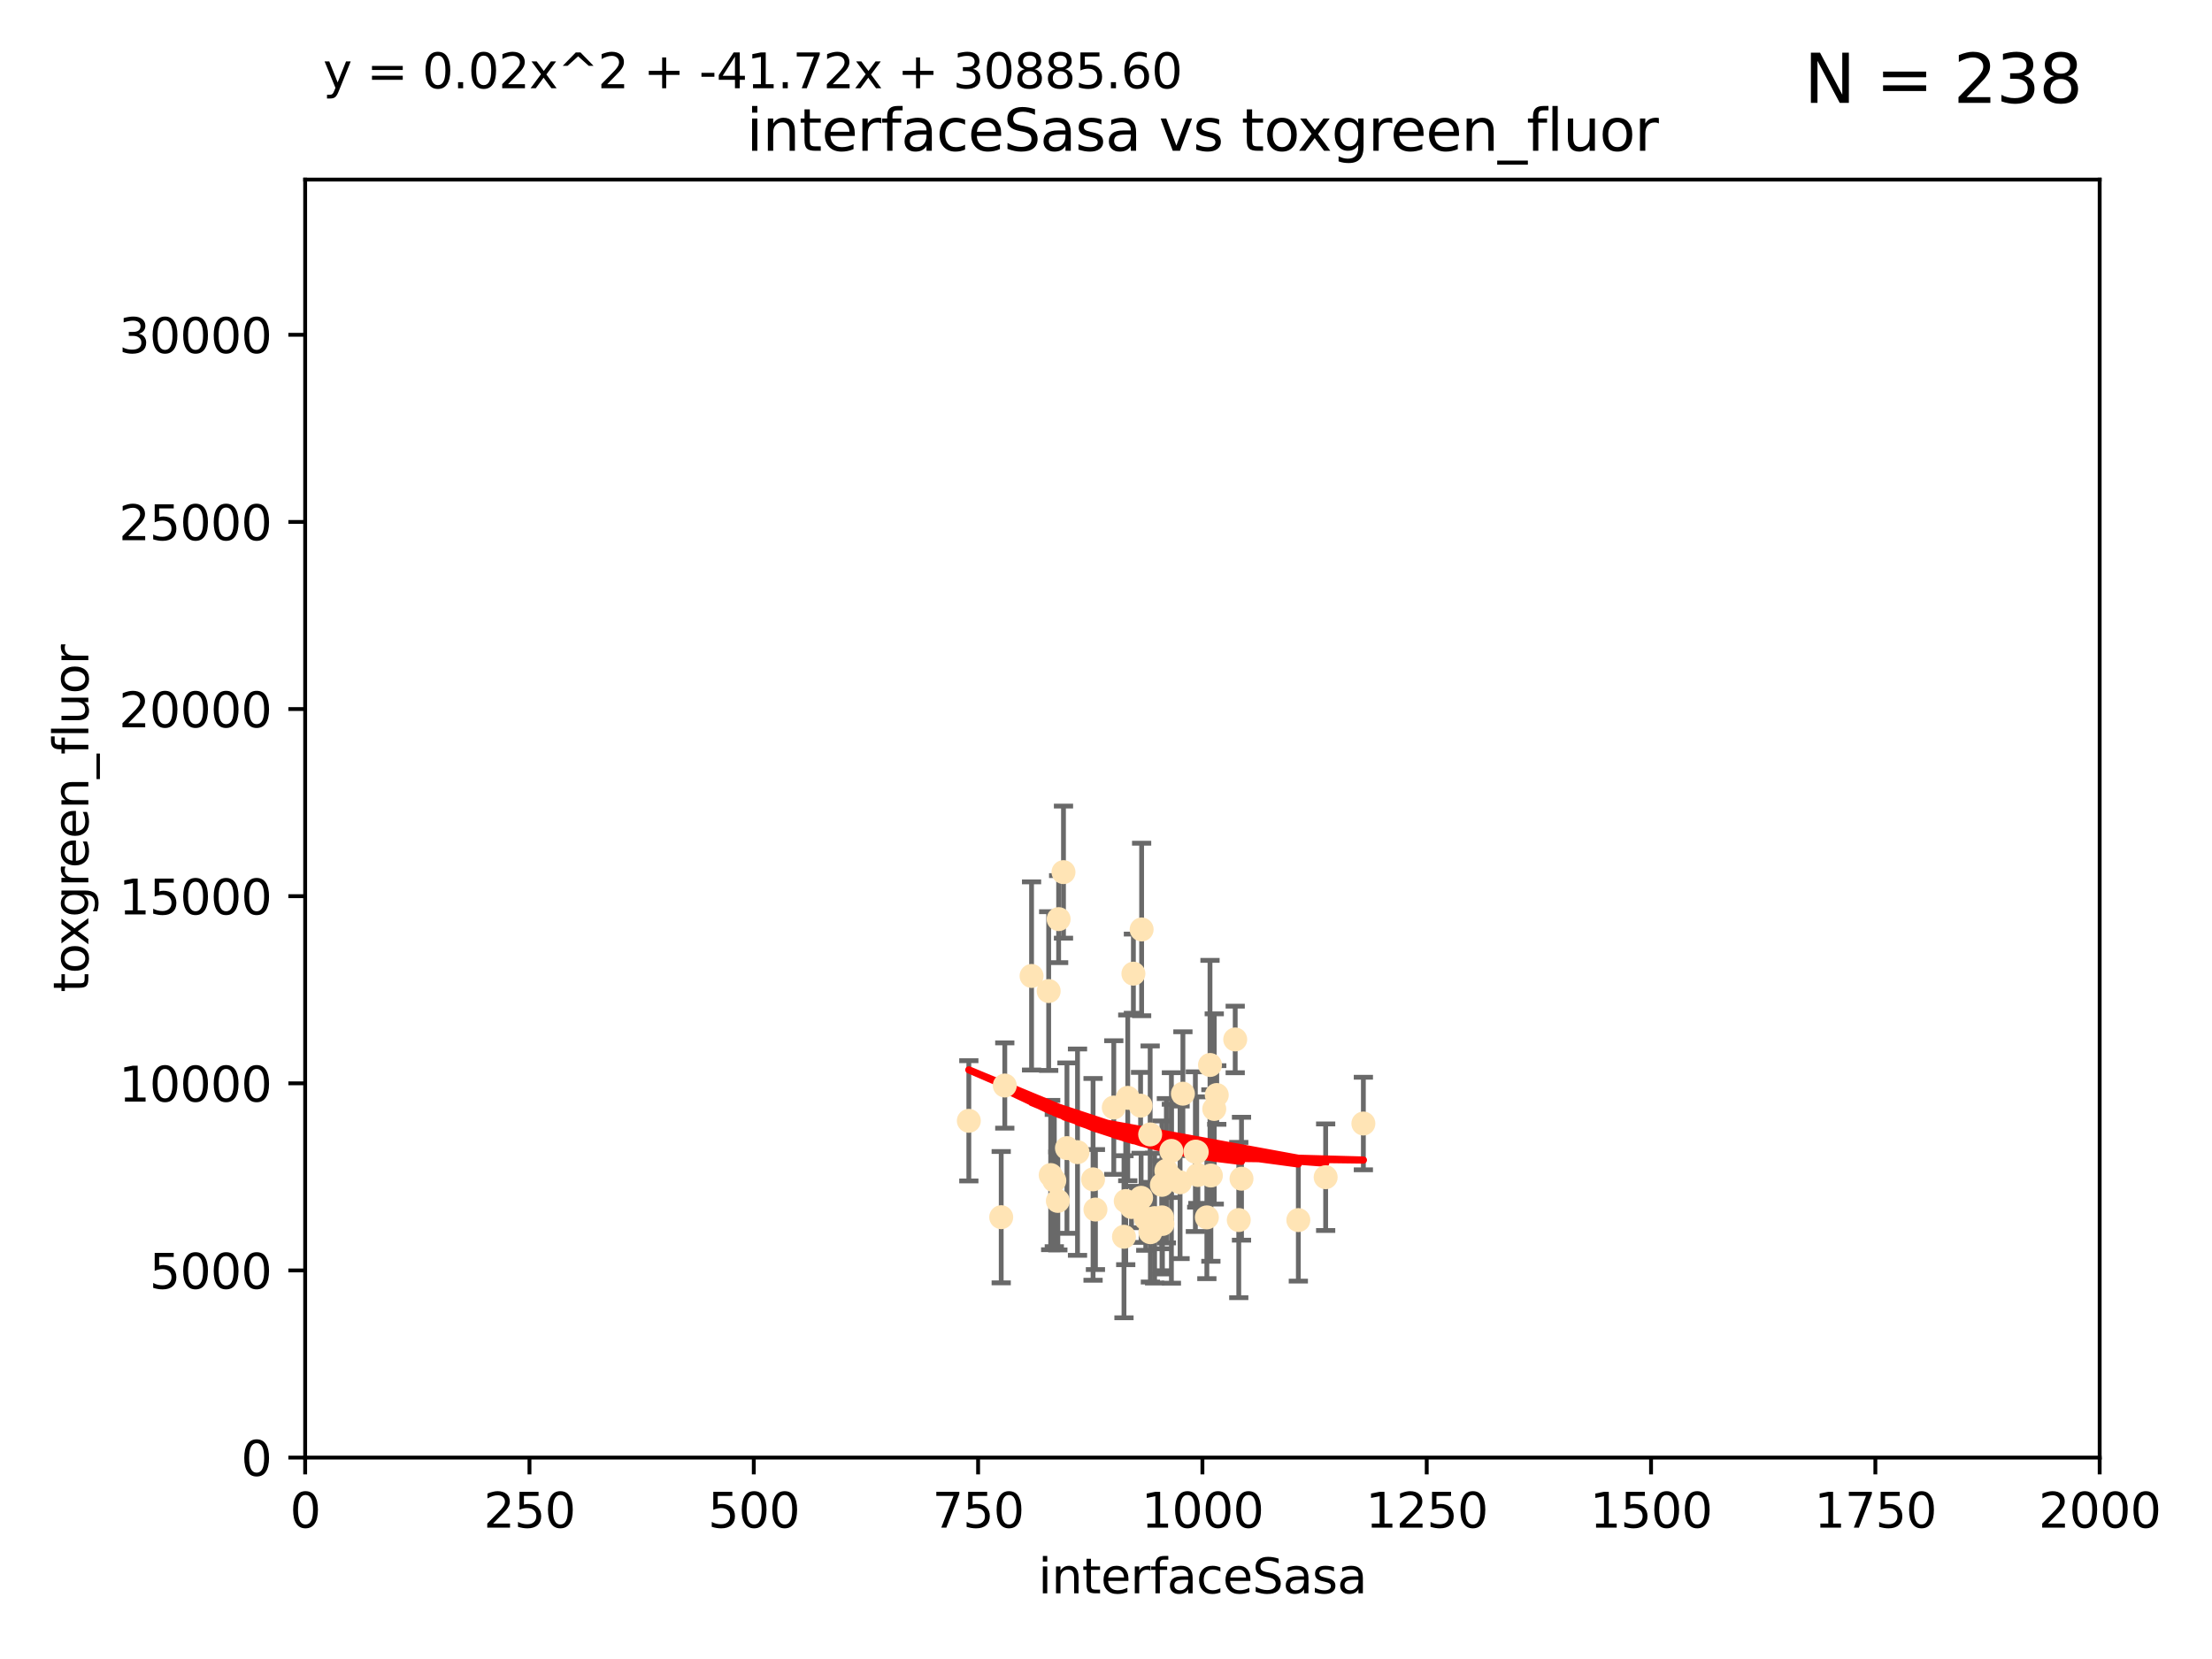 <?xml version="1.0" encoding="utf-8" standalone="no"?>
<!DOCTYPE svg PUBLIC "-//W3C//DTD SVG 1.1//EN"
  "http://www.w3.org/Graphics/SVG/1.1/DTD/svg11.dtd">
<svg xmlns:xlink="http://www.w3.org/1999/xlink" width="460.8pt" height="345.6pt" viewBox="0 0 460.8 345.6" xmlns="http://www.w3.org/2000/svg" version="1.1">
 <defs>
  <style type="text/css">*{stroke-linejoin: round; stroke-linecap: butt}</style>
 </defs>
 <g id="figure_1">
  <g id="patch_1">
   <path d="M 0 345.6 
L 460.8 345.6 
L 460.8 0 
L 0 0 
z
" style="fill: #ffffff"/>
  </g>
  <g id="axes_1">
   <g id="patch_2">
    <path d="M 63.571 303.64 
L 437.4 303.64 
L 437.4 37.411 
L 63.571 37.411 
z
" style="fill: #ffffff"/>
   </g>
   <g id="PathCollection_1">
    <defs>
     <path id="ma07e5296c2" d="M 0 1.118 
C 0.297 1.118 0.581 1 0.791 0.791 
C 1 0.581 1.118 0.297 1.118 0 
C 1.118 -0.297 1 -0.581 0.791 -0.791 
C 0.581 -1 0.297 -1.118 0 -1.118 
C -0.297 -1.118 -0.581 -1 -0.791 -0.791 
C -1 -0.581 -1.118 -0.297 -1.118 0 
C -1.118 0.297 -1 0.581 -0.791 0.791 
C -0.581 1 -0.297 1.118 0 1.118 
z
" style="stroke: #ffe4b5"/>
    </defs>
    <g clip-path="url(#paa967e87d2)">
     <use xlink:href="#ma07e5296c2" x="257.317" y="216.536" style="fill: #ffe4b5; stroke: #ffe4b5"/>
     <use xlink:href="#ma07e5296c2" x="253.473" y="228.111" style="fill: #ffe4b5; stroke: #ffe4b5"/>
     <use xlink:href="#ma07e5296c2" x="249.544" y="244.769" style="fill: #ffe4b5; stroke: #ffe4b5"/>
     <use xlink:href="#ma07e5296c2" x="284.016" y="234.05" style="fill: #ffe4b5; stroke: #ffe4b5"/>
     <use xlink:href="#ma07e5296c2" x="252.951" y="231.017" style="fill: #ffe4b5; stroke: #ffe4b5"/>
     <use xlink:href="#ma07e5296c2" x="221.544" y="181.678" style="fill: #ffe4b5; stroke: #ffe4b5"/>
     <use xlink:href="#ma07e5296c2" x="258.058" y="254.155" style="fill: #ffe4b5; stroke: #ffe4b5"/>
     <use xlink:href="#ma07e5296c2" x="249.299" y="239.982" style="fill: #ffe4b5; stroke: #ffe4b5"/>
     <use xlink:href="#ma07e5296c2" x="244.02" y="239.753" style="fill: #ffe4b5; stroke: #ffe4b5"/>
     <use xlink:href="#ma07e5296c2" x="234.146" y="257.637" style="fill: #ffe4b5; stroke: #ffe4b5"/>
     <use xlink:href="#ma07e5296c2" x="242.065" y="253.6" style="fill: #ffe4b5; stroke: #ffe4b5"/>
     <use xlink:href="#ma07e5296c2" x="237.712" y="249.525" style="fill: #ffe4b5; stroke: #ffe4b5"/>
     <use xlink:href="#ma07e5296c2" x="270.467" y="254.168" style="fill: #ffe4b5; stroke: #ffe4b5"/>
     <use xlink:href="#ma07e5296c2" x="219.634" y="245.935" style="fill: #ffe4b5; stroke: #ffe4b5"/>
     <use xlink:href="#ma07e5296c2" x="236.108" y="202.832" style="fill: #ffe4b5; stroke: #ffe4b5"/>
     <use xlink:href="#ma07e5296c2" x="234.932" y="228.7" style="fill: #ffe4b5; stroke: #ffe4b5"/>
     <use xlink:href="#ma07e5296c2" x="227.705" y="245.681" style="fill: #ffe4b5; stroke: #ffe4b5"/>
     <use xlink:href="#ma07e5296c2" x="214.893" y="203.309" style="fill: #ffe4b5; stroke: #ffe4b5"/>
     <use xlink:href="#ma07e5296c2" x="251.411" y="253.603" style="fill: #ffe4b5; stroke: #ffe4b5"/>
     <use xlink:href="#ma07e5296c2" x="220.37" y="250.173" style="fill: #ffe4b5; stroke: #ffe4b5"/>
     <use xlink:href="#ma07e5296c2" x="244.026" y="245.382" style="fill: #ffe4b5; stroke: #ffe4b5"/>
     <use xlink:href="#ma07e5296c2" x="242.979" y="243.885" style="fill: #ffe4b5; stroke: #ffe4b5"/>
     <use xlink:href="#ma07e5296c2" x="234.51" y="250.198" style="fill: #ffe4b5; stroke: #ffe4b5"/>
     <use xlink:href="#ma07e5296c2" x="224.465" y="240.015" style="fill: #ffe4b5; stroke: #ffe4b5"/>
     <use xlink:href="#ma07e5296c2" x="237.605" y="230.33" style="fill: #ffe4b5; stroke: #ffe4b5"/>
     <use xlink:href="#ma07e5296c2" x="252.25" y="244.88" style="fill: #ffe4b5; stroke: #ffe4b5"/>
     <use xlink:href="#ma07e5296c2" x="209.316" y="226.132" style="fill: #ffe4b5; stroke: #ffe4b5"/>
     <use xlink:href="#ma07e5296c2" x="218.877" y="244.786" style="fill: #ffe4b5; stroke: #ffe4b5"/>
     <use xlink:href="#ma07e5296c2" x="258.628" y="245.545" style="fill: #ffe4b5; stroke: #ffe4b5"/>
     <use xlink:href="#ma07e5296c2" x="239.648" y="256.689" style="fill: #ffe4b5; stroke: #ffe4b5"/>
     <use xlink:href="#ma07e5296c2" x="238.682" y="253.828" style="fill: #ffe4b5; stroke: #ffe4b5"/>
     <use xlink:href="#ma07e5296c2" x="246.422" y="227.838" style="fill: #ffe4b5; stroke: #ffe4b5"/>
     <use xlink:href="#ma07e5296c2" x="252.065" y="221.853" style="fill: #ffe4b5; stroke: #ffe4b5"/>
     <use xlink:href="#ma07e5296c2" x="218.46" y="206.457" style="fill: #ffe4b5; stroke: #ffe4b5"/>
     <use xlink:href="#ma07e5296c2" x="237.822" y="193.623" style="fill: #ffe4b5; stroke: #ffe4b5"/>
     <use xlink:href="#ma07e5296c2" x="242.043" y="246.826" style="fill: #ffe4b5; stroke: #ffe4b5"/>
     <use xlink:href="#ma07e5296c2" x="220.534" y="191.469" style="fill: #ffe4b5; stroke: #ffe4b5"/>
     <use xlink:href="#ma07e5296c2" x="276.158" y="245.234" style="fill: #ffe4b5; stroke: #ffe4b5"/>
     <use xlink:href="#ma07e5296c2" x="245.83" y="246.295" style="fill: #ffe4b5; stroke: #ffe4b5"/>
     <use xlink:href="#ma07e5296c2" x="232.022" y="230.72" style="fill: #ffe4b5; stroke: #ffe4b5"/>
     <use xlink:href="#ma07e5296c2" x="249.02" y="239.911" style="fill: #ffe4b5; stroke: #ffe4b5"/>
     <use xlink:href="#ma07e5296c2" x="240.525" y="253.753" style="fill: #ffe4b5; stroke: #ffe4b5"/>
     <use xlink:href="#ma07e5296c2" x="242.155" y="254.975" style="fill: #ffe4b5; stroke: #ffe4b5"/>
     <use xlink:href="#ma07e5296c2" x="228.2" y="251.971" style="fill: #ffe4b5; stroke: #ffe4b5"/>
     <use xlink:href="#ma07e5296c2" x="208.57" y="253.562" style="fill: #ffe4b5; stroke: #ffe4b5"/>
     <use xlink:href="#ma07e5296c2" x="235.708" y="251.441" style="fill: #ffe4b5; stroke: #ffe4b5"/>
     <use xlink:href="#ma07e5296c2" x="201.826" y="233.485" style="fill: #ffe4b5; stroke: #ffe4b5"/>
     <use xlink:href="#ma07e5296c2" x="239.6" y="236.321" style="fill: #ffe4b5; stroke: #ffe4b5"/>
     <use xlink:href="#ma07e5296c2" x="222.265" y="239.171" style="fill: #ffe4b5; stroke: #ffe4b5"/>
    </g>
   </g>
   <g id="matplotlib.axis_1">
    <g id="xtick_1">
     <g id="line2d_1">
      <defs>
       <path id="m3342055093" d="M 0 0 
L 0 3.5 
" style="stroke: #000000; stroke-width: 0.8"/>
      </defs>
      <g>
       <use xlink:href="#m3342055093" x="63.571" y="303.64" style="stroke: #000000; stroke-width: 0.8"/>
      </g>
     </g>
     <g id="text_1">
      <!-- 0 -->
      <g transform="translate(60.39 318.238)scale(0.1 -0.1)">
       <defs>
        <path id="DejaVuSans-30" d="M 2034 4250 
Q 1547 4250 1301 3770 
Q 1056 3291 1056 2328 
Q 1056 1369 1301 889 
Q 1547 409 2034 409 
Q 2525 409 2770 889 
Q 3016 1369 3016 2328 
Q 3016 3291 2770 3770 
Q 2525 4250 2034 4250 
z
M 2034 4750 
Q 2819 4750 3233 4129 
Q 3647 3509 3647 2328 
Q 3647 1150 3233 529 
Q 2819 -91 2034 -91 
Q 1250 -91 836 529 
Q 422 1150 422 2328 
Q 422 3509 836 4129 
Q 1250 4750 2034 4750 
z
" transform="scale(0.016)"/>
       </defs>
       <use xlink:href="#DejaVuSans-30"/>
      </g>
     </g>
    </g>
    <g id="xtick_2">
     <g id="line2d_2">
      <g>
       <use xlink:href="#m3342055093" x="110.3" y="303.64" style="stroke: #000000; stroke-width: 0.8"/>
      </g>
     </g>
     <g id="text_2">
      <!-- 250 -->
      <g transform="translate(100.756 318.238)scale(0.1 -0.1)">
       <defs>
        <path id="DejaVuSans-32" d="M 1228 531 
L 3431 531 
L 3431 0 
L 469 0 
L 469 531 
Q 828 903 1448 1529 
Q 2069 2156 2228 2338 
Q 2531 2678 2651 2914 
Q 2772 3150 2772 3378 
Q 2772 3750 2511 3984 
Q 2250 4219 1831 4219 
Q 1534 4219 1204 4116 
Q 875 4013 500 3803 
L 500 4441 
Q 881 4594 1212 4672 
Q 1544 4750 1819 4750 
Q 2544 4750 2975 4387 
Q 3406 4025 3406 3419 
Q 3406 3131 3298 2873 
Q 3191 2616 2906 2266 
Q 2828 2175 2409 1742 
Q 1991 1309 1228 531 
z
" transform="scale(0.016)"/>
        <path id="DejaVuSans-35" d="M 691 4666 
L 3169 4666 
L 3169 4134 
L 1269 4134 
L 1269 2991 
Q 1406 3038 1543 3061 
Q 1681 3084 1819 3084 
Q 2600 3084 3056 2656 
Q 3513 2228 3513 1497 
Q 3513 744 3044 326 
Q 2575 -91 1722 -91 
Q 1428 -91 1123 -41 
Q 819 9 494 109 
L 494 744 
Q 775 591 1075 516 
Q 1375 441 1709 441 
Q 2250 441 2565 725 
Q 2881 1009 2881 1497 
Q 2881 1984 2565 2268 
Q 2250 2553 1709 2553 
Q 1456 2553 1204 2497 
Q 953 2441 691 2322 
L 691 4666 
z
" transform="scale(0.016)"/>
       </defs>
       <use xlink:href="#DejaVuSans-32"/>
       <use xlink:href="#DejaVuSans-35" x="63.623"/>
       <use xlink:href="#DejaVuSans-30" x="127.246"/>
      </g>
     </g>
    </g>
    <g id="xtick_3">
     <g id="line2d_3">
      <g>
       <use xlink:href="#m3342055093" x="157.028" y="303.64" style="stroke: #000000; stroke-width: 0.8"/>
      </g>
     </g>
     <g id="text_3">
      <!-- 500 -->
      <g transform="translate(147.485 318.238)scale(0.1 -0.1)">
       <use xlink:href="#DejaVuSans-35"/>
       <use xlink:href="#DejaVuSans-30" x="63.623"/>
       <use xlink:href="#DejaVuSans-30" x="127.246"/>
      </g>
     </g>
    </g>
    <g id="xtick_4">
     <g id="line2d_4">
      <g>
       <use xlink:href="#m3342055093" x="203.757" y="303.64" style="stroke: #000000; stroke-width: 0.8"/>
      </g>
     </g>
     <g id="text_4">
      <!-- 750 -->
      <g transform="translate(194.213 318.238)scale(0.1 -0.1)">
       <defs>
        <path id="DejaVuSans-37" d="M 525 4666 
L 3525 4666 
L 3525 4397 
L 1831 0 
L 1172 0 
L 2766 4134 
L 525 4134 
L 525 4666 
z
" transform="scale(0.016)"/>
       </defs>
       <use xlink:href="#DejaVuSans-37"/>
       <use xlink:href="#DejaVuSans-35" x="63.623"/>
       <use xlink:href="#DejaVuSans-30" x="127.246"/>
      </g>
     </g>
    </g>
    <g id="xtick_5">
     <g id="line2d_5">
      <g>
       <use xlink:href="#m3342055093" x="250.486" y="303.64" style="stroke: #000000; stroke-width: 0.8"/>
      </g>
     </g>
     <g id="text_5">
      <!-- 1000 -->
      <g transform="translate(237.761 318.238)scale(0.1 -0.1)">
       <defs>
        <path id="DejaVuSans-31" d="M 794 531 
L 1825 531 
L 1825 4091 
L 703 3866 
L 703 4441 
L 1819 4666 
L 2450 4666 
L 2450 531 
L 3481 531 
L 3481 0 
L 794 0 
L 794 531 
z
" transform="scale(0.016)"/>
       </defs>
       <use xlink:href="#DejaVuSans-31"/>
       <use xlink:href="#DejaVuSans-30" x="63.623"/>
       <use xlink:href="#DejaVuSans-30" x="127.246"/>
       <use xlink:href="#DejaVuSans-30" x="190.869"/>
      </g>
     </g>
    </g>
    <g id="xtick_6">
     <g id="line2d_6">
      <g>
       <use xlink:href="#m3342055093" x="297.214" y="303.64" style="stroke: #000000; stroke-width: 0.8"/>
      </g>
     </g>
     <g id="text_6">
      <!-- 1250 -->
      <g transform="translate(284.489 318.238)scale(0.1 -0.1)">
       <use xlink:href="#DejaVuSans-31"/>
       <use xlink:href="#DejaVuSans-32" x="63.623"/>
       <use xlink:href="#DejaVuSans-35" x="127.246"/>
       <use xlink:href="#DejaVuSans-30" x="190.869"/>
      </g>
     </g>
    </g>
    <g id="xtick_7">
     <g id="line2d_7">
      <g>
       <use xlink:href="#m3342055093" x="343.943" y="303.64" style="stroke: #000000; stroke-width: 0.8"/>
      </g>
     </g>
     <g id="text_7">
      <!-- 1500 -->
      <g transform="translate(331.218 318.238)scale(0.1 -0.1)">
       <use xlink:href="#DejaVuSans-31"/>
       <use xlink:href="#DejaVuSans-35" x="63.623"/>
       <use xlink:href="#DejaVuSans-30" x="127.246"/>
       <use xlink:href="#DejaVuSans-30" x="190.869"/>
      </g>
     </g>
    </g>
    <g id="xtick_8">
     <g id="line2d_8">
      <g>
       <use xlink:href="#m3342055093" x="390.671" y="303.64" style="stroke: #000000; stroke-width: 0.8"/>
      </g>
     </g>
     <g id="text_8">
      <!-- 1750 -->
      <g transform="translate(377.946 318.238)scale(0.1 -0.1)">
       <use xlink:href="#DejaVuSans-31"/>
       <use xlink:href="#DejaVuSans-37" x="63.623"/>
       <use xlink:href="#DejaVuSans-35" x="127.246"/>
       <use xlink:href="#DejaVuSans-30" x="190.869"/>
      </g>
     </g>
    </g>
    <g id="xtick_9">
     <g id="line2d_9">
      <g>
       <use xlink:href="#m3342055093" x="437.4" y="303.64" style="stroke: #000000; stroke-width: 0.8"/>
      </g>
     </g>
     <g id="text_9">
      <!-- 2000 -->
      <g transform="translate(424.675 318.238)scale(0.1 -0.1)">
       <use xlink:href="#DejaVuSans-32"/>
       <use xlink:href="#DejaVuSans-30" x="63.623"/>
       <use xlink:href="#DejaVuSans-30" x="127.246"/>
       <use xlink:href="#DejaVuSans-30" x="190.869"/>
      </g>
     </g>
    </g>
    <g id="text_10">
     <!-- interfaceSasa -->
     <g transform="translate(216.279 331.917)scale(0.1 -0.1)">
      <defs>
       <path id="DejaVuSans-69" d="M 603 3500 
L 1178 3500 
L 1178 0 
L 603 0 
L 603 3500 
z
M 603 4863 
L 1178 4863 
L 1178 4134 
L 603 4134 
L 603 4863 
z
" transform="scale(0.016)"/>
       <path id="DejaVuSans-6e" d="M 3513 2113 
L 3513 0 
L 2938 0 
L 2938 2094 
Q 2938 2591 2744 2837 
Q 2550 3084 2163 3084 
Q 1697 3084 1428 2787 
Q 1159 2491 1159 1978 
L 1159 0 
L 581 0 
L 581 3500 
L 1159 3500 
L 1159 2956 
Q 1366 3272 1645 3428 
Q 1925 3584 2291 3584 
Q 2894 3584 3203 3211 
Q 3513 2838 3513 2113 
z
" transform="scale(0.016)"/>
       <path id="DejaVuSans-74" d="M 1172 4494 
L 1172 3500 
L 2356 3500 
L 2356 3053 
L 1172 3053 
L 1172 1153 
Q 1172 725 1289 603 
Q 1406 481 1766 481 
L 2356 481 
L 2356 0 
L 1766 0 
Q 1100 0 847 248 
Q 594 497 594 1153 
L 594 3053 
L 172 3053 
L 172 3500 
L 594 3500 
L 594 4494 
L 1172 4494 
z
" transform="scale(0.016)"/>
       <path id="DejaVuSans-65" d="M 3597 1894 
L 3597 1613 
L 953 1613 
Q 991 1019 1311 708 
Q 1631 397 2203 397 
Q 2534 397 2845 478 
Q 3156 559 3463 722 
L 3463 178 
Q 3153 47 2828 -22 
Q 2503 -91 2169 -91 
Q 1331 -91 842 396 
Q 353 884 353 1716 
Q 353 2575 817 3079 
Q 1281 3584 2069 3584 
Q 2775 3584 3186 3129 
Q 3597 2675 3597 1894 
z
M 3022 2063 
Q 3016 2534 2758 2815 
Q 2500 3097 2075 3097 
Q 1594 3097 1305 2825 
Q 1016 2553 972 2059 
L 3022 2063 
z
" transform="scale(0.016)"/>
       <path id="DejaVuSans-72" d="M 2631 2963 
Q 2534 3019 2420 3045 
Q 2306 3072 2169 3072 
Q 1681 3072 1420 2755 
Q 1159 2438 1159 1844 
L 1159 0 
L 581 0 
L 581 3500 
L 1159 3500 
L 1159 2956 
Q 1341 3275 1631 3429 
Q 1922 3584 2338 3584 
Q 2397 3584 2469 3576 
Q 2541 3569 2628 3553 
L 2631 2963 
z
" transform="scale(0.016)"/>
       <path id="DejaVuSans-66" d="M 2375 4863 
L 2375 4384 
L 1825 4384 
Q 1516 4384 1395 4259 
Q 1275 4134 1275 3809 
L 1275 3500 
L 2222 3500 
L 2222 3053 
L 1275 3053 
L 1275 0 
L 697 0 
L 697 3053 
L 147 3053 
L 147 3500 
L 697 3500 
L 697 3744 
Q 697 4328 969 4595 
Q 1241 4863 1831 4863 
L 2375 4863 
z
" transform="scale(0.016)"/>
       <path id="DejaVuSans-61" d="M 2194 1759 
Q 1497 1759 1228 1600 
Q 959 1441 959 1056 
Q 959 750 1161 570 
Q 1363 391 1709 391 
Q 2188 391 2477 730 
Q 2766 1069 2766 1631 
L 2766 1759 
L 2194 1759 
z
M 3341 1997 
L 3341 0 
L 2766 0 
L 2766 531 
Q 2569 213 2275 61 
Q 1981 -91 1556 -91 
Q 1019 -91 701 211 
Q 384 513 384 1019 
Q 384 1609 779 1909 
Q 1175 2209 1959 2209 
L 2766 2209 
L 2766 2266 
Q 2766 2663 2505 2880 
Q 2244 3097 1772 3097 
Q 1472 3097 1187 3025 
Q 903 2953 641 2809 
L 641 3341 
Q 956 3463 1253 3523 
Q 1550 3584 1831 3584 
Q 2591 3584 2966 3190 
Q 3341 2797 3341 1997 
z
" transform="scale(0.016)"/>
       <path id="DejaVuSans-63" d="M 3122 3366 
L 3122 2828 
Q 2878 2963 2633 3030 
Q 2388 3097 2138 3097 
Q 1578 3097 1268 2742 
Q 959 2388 959 1747 
Q 959 1106 1268 751 
Q 1578 397 2138 397 
Q 2388 397 2633 464 
Q 2878 531 3122 666 
L 3122 134 
Q 2881 22 2623 -34 
Q 2366 -91 2075 -91 
Q 1284 -91 818 406 
Q 353 903 353 1747 
Q 353 2603 823 3093 
Q 1294 3584 2113 3584 
Q 2378 3584 2631 3529 
Q 2884 3475 3122 3366 
z
" transform="scale(0.016)"/>
       <path id="DejaVuSans-53" d="M 3425 4513 
L 3425 3897 
Q 3066 4069 2747 4153 
Q 2428 4238 2131 4238 
Q 1616 4238 1336 4038 
Q 1056 3838 1056 3469 
Q 1056 3159 1242 3001 
Q 1428 2844 1947 2747 
L 2328 2669 
Q 3034 2534 3370 2195 
Q 3706 1856 3706 1288 
Q 3706 609 3251 259 
Q 2797 -91 1919 -91 
Q 1588 -91 1214 -16 
Q 841 59 441 206 
L 441 856 
Q 825 641 1194 531 
Q 1563 422 1919 422 
Q 2459 422 2753 634 
Q 3047 847 3047 1241 
Q 3047 1584 2836 1778 
Q 2625 1972 2144 2069 
L 1759 2144 
Q 1053 2284 737 2584 
Q 422 2884 422 3419 
Q 422 4038 858 4394 
Q 1294 4750 2059 4750 
Q 2388 4750 2728 4690 
Q 3069 4631 3425 4513 
z
" transform="scale(0.016)"/>
       <path id="DejaVuSans-73" d="M 2834 3397 
L 2834 2853 
Q 2591 2978 2328 3040 
Q 2066 3103 1784 3103 
Q 1356 3103 1142 2972 
Q 928 2841 928 2578 
Q 928 2378 1081 2264 
Q 1234 2150 1697 2047 
L 1894 2003 
Q 2506 1872 2764 1633 
Q 3022 1394 3022 966 
Q 3022 478 2636 193 
Q 2250 -91 1575 -91 
Q 1294 -91 989 -36 
Q 684 19 347 128 
L 347 722 
Q 666 556 975 473 
Q 1284 391 1588 391 
Q 1994 391 2212 530 
Q 2431 669 2431 922 
Q 2431 1156 2273 1281 
Q 2116 1406 1581 1522 
L 1381 1569 
Q 847 1681 609 1914 
Q 372 2147 372 2553 
Q 372 3047 722 3315 
Q 1072 3584 1716 3584 
Q 2034 3584 2315 3537 
Q 2597 3491 2834 3397 
z
" transform="scale(0.016)"/>
      </defs>
      <use xlink:href="#DejaVuSans-69"/>
      <use xlink:href="#DejaVuSans-6e" x="27.783"/>
      <use xlink:href="#DejaVuSans-74" x="91.162"/>
      <use xlink:href="#DejaVuSans-65" x="130.371"/>
      <use xlink:href="#DejaVuSans-72" x="191.895"/>
      <use xlink:href="#DejaVuSans-66" x="233.008"/>
      <use xlink:href="#DejaVuSans-61" x="268.213"/>
      <use xlink:href="#DejaVuSans-63" x="329.492"/>
      <use xlink:href="#DejaVuSans-65" x="384.473"/>
      <use xlink:href="#DejaVuSans-53" x="445.996"/>
      <use xlink:href="#DejaVuSans-61" x="509.473"/>
      <use xlink:href="#DejaVuSans-73" x="570.752"/>
      <use xlink:href="#DejaVuSans-61" x="622.852"/>
     </g>
    </g>
   </g>
   <g id="matplotlib.axis_2">
    <g id="ytick_1">
     <g id="line2d_10">
      <defs>
       <path id="m8ad7e17079" d="M 0 0 
L -3.5 0 
" style="stroke: #000000; stroke-width: 0.8"/>
      </defs>
      <g>
       <use xlink:href="#m8ad7e17079" x="63.571" y="303.64" style="stroke: #000000; stroke-width: 0.8"/>
      </g>
     </g>
     <g id="text_11">
      <!-- 0 -->
      <g transform="translate(50.209 307.439)scale(0.1 -0.1)">
       <use xlink:href="#DejaVuSans-30"/>
      </g>
     </g>
    </g>
    <g id="ytick_2">
     <g id="line2d_11">
      <g>
       <use xlink:href="#m8ad7e17079" x="63.571" y="264.657" style="stroke: #000000; stroke-width: 0.8"/>
      </g>
     </g>
     <g id="text_12">
      <!-- 5000 -->
      <g transform="translate(31.121 268.457)scale(0.1 -0.1)">
       <use xlink:href="#DejaVuSans-35"/>
       <use xlink:href="#DejaVuSans-30" x="63.623"/>
       <use xlink:href="#DejaVuSans-30" x="127.246"/>
       <use xlink:href="#DejaVuSans-30" x="190.869"/>
      </g>
     </g>
    </g>
    <g id="ytick_3">
     <g id="line2d_12">
      <g>
       <use xlink:href="#m8ad7e17079" x="63.571" y="225.675" style="stroke: #000000; stroke-width: 0.8"/>
      </g>
     </g>
     <g id="text_13">
      <!-- 10000 -->
      <g transform="translate(24.759 229.474)scale(0.1 -0.1)">
       <use xlink:href="#DejaVuSans-31"/>
       <use xlink:href="#DejaVuSans-30" x="63.623"/>
       <use xlink:href="#DejaVuSans-30" x="127.246"/>
       <use xlink:href="#DejaVuSans-30" x="190.869"/>
       <use xlink:href="#DejaVuSans-30" x="254.492"/>
      </g>
     </g>
    </g>
    <g id="ytick_4">
     <g id="line2d_13">
      <g>
       <use xlink:href="#m8ad7e17079" x="63.571" y="186.692" style="stroke: #000000; stroke-width: 0.8"/>
      </g>
     </g>
     <g id="text_14">
      <!-- 15000 -->
      <g transform="translate(24.759 190.492)scale(0.1 -0.1)">
       <use xlink:href="#DejaVuSans-31"/>
       <use xlink:href="#DejaVuSans-35" x="63.623"/>
       <use xlink:href="#DejaVuSans-30" x="127.246"/>
       <use xlink:href="#DejaVuSans-30" x="190.869"/>
       <use xlink:href="#DejaVuSans-30" x="254.492"/>
      </g>
     </g>
    </g>
    <g id="ytick_5">
     <g id="line2d_14">
      <g>
       <use xlink:href="#m8ad7e17079" x="63.571" y="147.71" style="stroke: #000000; stroke-width: 0.8"/>
      </g>
     </g>
     <g id="text_15">
      <!-- 20000 -->
      <g transform="translate(24.759 151.509)scale(0.1 -0.1)">
       <use xlink:href="#DejaVuSans-32"/>
       <use xlink:href="#DejaVuSans-30" x="63.623"/>
       <use xlink:href="#DejaVuSans-30" x="127.246"/>
       <use xlink:href="#DejaVuSans-30" x="190.869"/>
       <use xlink:href="#DejaVuSans-30" x="254.492"/>
      </g>
     </g>
    </g>
    <g id="ytick_6">
     <g id="line2d_15">
      <g>
       <use xlink:href="#m8ad7e17079" x="63.571" y="108.727" style="stroke: #000000; stroke-width: 0.8"/>
      </g>
     </g>
     <g id="text_16">
      <!-- 25000 -->
      <g transform="translate(24.759 112.527)scale(0.1 -0.1)">
       <use xlink:href="#DejaVuSans-32"/>
       <use xlink:href="#DejaVuSans-35" x="63.623"/>
       <use xlink:href="#DejaVuSans-30" x="127.246"/>
       <use xlink:href="#DejaVuSans-30" x="190.869"/>
       <use xlink:href="#DejaVuSans-30" x="254.492"/>
      </g>
     </g>
    </g>
    <g id="ytick_7">
     <g id="line2d_16">
      <g>
       <use xlink:href="#m8ad7e17079" x="63.571" y="69.745" style="stroke: #000000; stroke-width: 0.8"/>
      </g>
     </g>
     <g id="text_17">
      <!-- 30000 -->
      <g transform="translate(24.759 73.544)scale(0.1 -0.1)">
       <defs>
        <path id="DejaVuSans-33" d="M 2597 2516 
Q 3050 2419 3304 2112 
Q 3559 1806 3559 1356 
Q 3559 666 3084 287 
Q 2609 -91 1734 -91 
Q 1441 -91 1130 -33 
Q 819 25 488 141 
L 488 750 
Q 750 597 1062 519 
Q 1375 441 1716 441 
Q 2309 441 2620 675 
Q 2931 909 2931 1356 
Q 2931 1769 2642 2001 
Q 2353 2234 1838 2234 
L 1294 2234 
L 1294 2753 
L 1863 2753 
Q 2328 2753 2575 2939 
Q 2822 3125 2822 3475 
Q 2822 3834 2567 4026 
Q 2313 4219 1838 4219 
Q 1578 4219 1281 4162 
Q 984 4106 628 3988 
L 628 4550 
Q 988 4650 1302 4700 
Q 1616 4750 1894 4750 
Q 2613 4750 3031 4423 
Q 3450 4097 3450 3541 
Q 3450 3153 3228 2886 
Q 3006 2619 2597 2516 
z
" transform="scale(0.016)"/>
       </defs>
       <use xlink:href="#DejaVuSans-33"/>
       <use xlink:href="#DejaVuSans-30" x="63.623"/>
       <use xlink:href="#DejaVuSans-30" x="127.246"/>
       <use xlink:href="#DejaVuSans-30" x="190.869"/>
       <use xlink:href="#DejaVuSans-30" x="254.492"/>
      </g>
     </g>
    </g>
    <g id="text_18">
     <!-- toxgreen_fluor -->
     <g transform="translate(18.401 206.72)rotate(-90)scale(0.1 -0.1)">
      <defs>
       <path id="DejaVuSans-6f" d="M 1959 3097 
Q 1497 3097 1228 2736 
Q 959 2375 959 1747 
Q 959 1119 1226 758 
Q 1494 397 1959 397 
Q 2419 397 2687 759 
Q 2956 1122 2956 1747 
Q 2956 2369 2687 2733 
Q 2419 3097 1959 3097 
z
M 1959 3584 
Q 2709 3584 3137 3096 
Q 3566 2609 3566 1747 
Q 3566 888 3137 398 
Q 2709 -91 1959 -91 
Q 1206 -91 779 398 
Q 353 888 353 1747 
Q 353 2609 779 3096 
Q 1206 3584 1959 3584 
z
" transform="scale(0.016)"/>
       <path id="DejaVuSans-78" d="M 3513 3500 
L 2247 1797 
L 3578 0 
L 2900 0 
L 1881 1375 
L 863 0 
L 184 0 
L 1544 1831 
L 300 3500 
L 978 3500 
L 1906 2253 
L 2834 3500 
L 3513 3500 
z
" transform="scale(0.016)"/>
       <path id="DejaVuSans-67" d="M 2906 1791 
Q 2906 2416 2648 2759 
Q 2391 3103 1925 3103 
Q 1463 3103 1205 2759 
Q 947 2416 947 1791 
Q 947 1169 1205 825 
Q 1463 481 1925 481 
Q 2391 481 2648 825 
Q 2906 1169 2906 1791 
z
M 3481 434 
Q 3481 -459 3084 -895 
Q 2688 -1331 1869 -1331 
Q 1566 -1331 1297 -1286 
Q 1028 -1241 775 -1147 
L 775 -588 
Q 1028 -725 1275 -790 
Q 1522 -856 1778 -856 
Q 2344 -856 2625 -561 
Q 2906 -266 2906 331 
L 2906 616 
Q 2728 306 2450 153 
Q 2172 0 1784 0 
Q 1141 0 747 490 
Q 353 981 353 1791 
Q 353 2603 747 3093 
Q 1141 3584 1784 3584 
Q 2172 3584 2450 3431 
Q 2728 3278 2906 2969 
L 2906 3500 
L 3481 3500 
L 3481 434 
z
" transform="scale(0.016)"/>
       <path id="DejaVuSans-5f" d="M 3263 -1063 
L 3263 -1509 
L -63 -1509 
L -63 -1063 
L 3263 -1063 
z
" transform="scale(0.016)"/>
       <path id="DejaVuSans-6c" d="M 603 4863 
L 1178 4863 
L 1178 0 
L 603 0 
L 603 4863 
z
" transform="scale(0.016)"/>
       <path id="DejaVuSans-75" d="M 544 1381 
L 544 3500 
L 1119 3500 
L 1119 1403 
Q 1119 906 1312 657 
Q 1506 409 1894 409 
Q 2359 409 2629 706 
Q 2900 1003 2900 1516 
L 2900 3500 
L 3475 3500 
L 3475 0 
L 2900 0 
L 2900 538 
Q 2691 219 2414 64 
Q 2138 -91 1772 -91 
Q 1169 -91 856 284 
Q 544 659 544 1381 
z
M 1991 3584 
L 1991 3584 
z
" transform="scale(0.016)"/>
      </defs>
      <use xlink:href="#DejaVuSans-74"/>
      <use xlink:href="#DejaVuSans-6f" x="39.209"/>
      <use xlink:href="#DejaVuSans-78" x="97.266"/>
      <use xlink:href="#DejaVuSans-67" x="156.445"/>
      <use xlink:href="#DejaVuSans-72" x="219.922"/>
      <use xlink:href="#DejaVuSans-65" x="258.785"/>
      <use xlink:href="#DejaVuSans-65" x="320.309"/>
      <use xlink:href="#DejaVuSans-6e" x="381.832"/>
      <use xlink:href="#DejaVuSans-5f" x="445.211"/>
      <use xlink:href="#DejaVuSans-66" x="495.211"/>
      <use xlink:href="#DejaVuSans-6c" x="530.416"/>
      <use xlink:href="#DejaVuSans-75" x="558.199"/>
      <use xlink:href="#DejaVuSans-6f" x="621.578"/>
      <use xlink:href="#DejaVuSans-72" x="682.76"/>
     </g>
    </g>
   </g>
   <g id="LineCollection_1">
    <path d="M 257.317 223.469 
L 257.317 209.604 
" clip-path="url(#paa967e87d2)" style="fill: none; stroke: #696969"/>
    <path d="M 253.473 234.219 
L 253.473 222.003 
" clip-path="url(#paa967e87d2)" style="fill: none; stroke: #696969"/>
    <path d="M 249.544 250.685 
L 249.544 238.853 
" clip-path="url(#paa967e87d2)" style="fill: none; stroke: #696969"/>
    <path d="M 284.016 243.689 
L 284.016 224.412 
" clip-path="url(#paa967e87d2)" style="fill: none; stroke: #696969"/>
    <path d="M 252.951 250.833 
L 252.951 211.201 
" clip-path="url(#paa967e87d2)" style="fill: none; stroke: #696969"/>
    <path d="M 221.544 195.434 
L 221.544 167.921 
" clip-path="url(#paa967e87d2)" style="fill: none; stroke: #696969"/>
    <path d="M 258.058 270.328 
L 258.058 237.981 
" clip-path="url(#paa967e87d2)" style="fill: none; stroke: #696969"/>
    <path d="M 249.299 251.468 
L 249.299 228.497 
" clip-path="url(#paa967e87d2)" style="fill: none; stroke: #696969"/>
    <path d="M 244.02 249.466 
L 244.02 230.041 
" clip-path="url(#paa967e87d2)" style="fill: none; stroke: #696969"/>
    <path d="M 234.146 274.518 
L 234.146 240.757 
" clip-path="url(#paa967e87d2)" style="fill: none; stroke: #696969"/>
    <path d="M 242.065 265.392 
L 242.065 241.809 
" clip-path="url(#paa967e87d2)" style="fill: none; stroke: #696969"/>
    <path d="M 237.712 258.812 
L 237.712 240.237 
" clip-path="url(#paa967e87d2)" style="fill: none; stroke: #696969"/>
    <path d="M 270.467 266.875 
L 270.467 241.462 
" clip-path="url(#paa967e87d2)" style="fill: none; stroke: #696969"/>
    <path d="M 219.634 259.703 
L 219.634 232.167 
" clip-path="url(#paa967e87d2)" style="fill: none; stroke: #696969"/>
    <path d="M 236.108 211.08 
L 236.108 194.584 
" clip-path="url(#paa967e87d2)" style="fill: none; stroke: #696969"/>
    <path d="M 234.932 245.96 
L 234.932 211.441 
" clip-path="url(#paa967e87d2)" style="fill: none; stroke: #696969"/>
    <path d="M 227.705 266.698 
L 227.705 224.664 
" clip-path="url(#paa967e87d2)" style="fill: none; stroke: #696969"/>
    <path d="M 214.893 222.906 
L 214.893 183.712 
" clip-path="url(#paa967e87d2)" style="fill: none; stroke: #696969"/>
    <path d="M 251.411 266.366 
L 251.411 240.84 
" clip-path="url(#paa967e87d2)" style="fill: none; stroke: #696969"/>
    <path d="M 220.37 260.382 
L 220.37 239.965 
" clip-path="url(#paa967e87d2)" style="fill: none; stroke: #696969"/>
    <path d="M 244.026 267.303 
L 244.026 223.462 
" clip-path="url(#paa967e87d2)" style="fill: none; stroke: #696969"/>
    <path d="M 242.979 258.919 
L 242.979 228.852 
" clip-path="url(#paa967e87d2)" style="fill: none; stroke: #696969"/>
    <path d="M 234.51 263.456 
L 234.51 236.94 
" clip-path="url(#paa967e87d2)" style="fill: none; stroke: #696969"/>
    <path d="M 224.465 261.506 
L 224.465 218.525 
" clip-path="url(#paa967e87d2)" style="fill: none; stroke: #696969"/>
    <path d="M 237.605 237.263 
L 237.605 223.397 
" clip-path="url(#paa967e87d2)" style="fill: none; stroke: #696969"/>
    <path d="M 252.25 262.745 
L 252.25 227.015 
" clip-path="url(#paa967e87d2)" style="fill: none; stroke: #696969"/>
    <path d="M 209.316 235.013 
L 209.316 217.251 
" clip-path="url(#paa967e87d2)" style="fill: none; stroke: #696969"/>
    <path d="M 218.877 260.343 
L 218.877 229.23 
" clip-path="url(#paa967e87d2)" style="fill: none; stroke: #696969"/>
    <path d="M 258.628 258.346 
L 258.628 232.745 
" clip-path="url(#paa967e87d2)" style="fill: none; stroke: #696969"/>
    <path d="M 239.648 267.066 
L 239.648 246.312 
" clip-path="url(#paa967e87d2)" style="fill: none; stroke: #696969"/>
    <path d="M 238.682 260.464 
L 238.682 247.192 
" clip-path="url(#paa967e87d2)" style="fill: none; stroke: #696969"/>
    <path d="M 246.422 240.738 
L 246.422 214.939 
" clip-path="url(#paa967e87d2)" style="fill: none; stroke: #696969"/>
    <path d="M 252.065 243.644 
L 252.065 200.062 
" clip-path="url(#paa967e87d2)" style="fill: none; stroke: #696969"/>
    <path d="M 218.46 222.988 
L 218.46 189.925 
" clip-path="url(#paa967e87d2)" style="fill: none; stroke: #696969"/>
    <path d="M 237.822 211.589 
L 237.822 175.657 
" clip-path="url(#paa967e87d2)" style="fill: none; stroke: #696969"/>
    <path d="M 242.043 260.141 
L 242.043 233.511 
" clip-path="url(#paa967e87d2)" style="fill: none; stroke: #696969"/>
    <path d="M 220.534 200.533 
L 220.534 182.405 
" clip-path="url(#paa967e87d2)" style="fill: none; stroke: #696969"/>
    <path d="M 276.158 256.332 
L 276.158 234.137 
" clip-path="url(#paa967e87d2)" style="fill: none; stroke: #696969"/>
    <path d="M 245.83 262.19 
L 245.83 230.4 
" clip-path="url(#paa967e87d2)" style="fill: none; stroke: #696969"/>
    <path d="M 232.022 244.638 
L 232.022 216.801 
" clip-path="url(#paa967e87d2)" style="fill: none; stroke: #696969"/>
    <path d="M 249.02 256.54 
L 249.02 223.283 
" clip-path="url(#paa967e87d2)" style="fill: none; stroke: #696969"/>
    <path d="M 240.525 267.276 
L 240.525 240.23 
" clip-path="url(#paa967e87d2)" style="fill: none; stroke: #696969"/>
    <path d="M 242.155 264.721 
L 242.155 245.229 
" clip-path="url(#paa967e87d2)" style="fill: none; stroke: #696969"/>
    <path d="M 228.2 264.47 
L 228.2 239.472 
" clip-path="url(#paa967e87d2)" style="fill: none; stroke: #696969"/>
    <path d="M 208.57 267.241 
L 208.57 239.884 
" clip-path="url(#paa967e87d2)" style="fill: none; stroke: #696969"/>
    <path d="M 235.708 255.754 
L 235.708 247.129 
" clip-path="url(#paa967e87d2)" style="fill: none; stroke: #696969"/>
    <path d="M 201.826 246.009 
L 201.826 220.961 
" clip-path="url(#paa967e87d2)" style="fill: none; stroke: #696969"/>
    <path d="M 239.6 254.752 
L 239.6 217.889 
" clip-path="url(#paa967e87d2)" style="fill: none; stroke: #696969"/>
    <path d="M 222.265 256.919 
L 222.265 221.422 
" clip-path="url(#paa967e87d2)" style="fill: none; stroke: #696969"/>
   </g>
   <g id="line2d_17">
    <defs>
     <path id="m115df93d9a" d="M 2 0 
L -2 -0 
" style="stroke: #696969"/>
    </defs>
    <g clip-path="url(#paa967e87d2)">
     <use xlink:href="#m115df93d9a" x="257.317" y="223.469" style="fill: #696969; stroke: #696969"/>
     <use xlink:href="#m115df93d9a" x="253.473" y="234.219" style="fill: #696969; stroke: #696969"/>
     <use xlink:href="#m115df93d9a" x="249.544" y="250.685" style="fill: #696969; stroke: #696969"/>
     <use xlink:href="#m115df93d9a" x="284.016" y="243.689" style="fill: #696969; stroke: #696969"/>
     <use xlink:href="#m115df93d9a" x="252.951" y="250.833" style="fill: #696969; stroke: #696969"/>
     <use xlink:href="#m115df93d9a" x="221.544" y="195.434" style="fill: #696969; stroke: #696969"/>
     <use xlink:href="#m115df93d9a" x="258.058" y="270.328" style="fill: #696969; stroke: #696969"/>
     <use xlink:href="#m115df93d9a" x="249.299" y="251.468" style="fill: #696969; stroke: #696969"/>
     <use xlink:href="#m115df93d9a" x="244.02" y="249.466" style="fill: #696969; stroke: #696969"/>
     <use xlink:href="#m115df93d9a" x="234.146" y="274.518" style="fill: #696969; stroke: #696969"/>
     <use xlink:href="#m115df93d9a" x="242.065" y="265.392" style="fill: #696969; stroke: #696969"/>
     <use xlink:href="#m115df93d9a" x="237.712" y="258.812" style="fill: #696969; stroke: #696969"/>
     <use xlink:href="#m115df93d9a" x="270.467" y="266.875" style="fill: #696969; stroke: #696969"/>
     <use xlink:href="#m115df93d9a" x="219.634" y="259.703" style="fill: #696969; stroke: #696969"/>
     <use xlink:href="#m115df93d9a" x="236.108" y="211.08" style="fill: #696969; stroke: #696969"/>
     <use xlink:href="#m115df93d9a" x="234.932" y="245.96" style="fill: #696969; stroke: #696969"/>
     <use xlink:href="#m115df93d9a" x="227.705" y="266.698" style="fill: #696969; stroke: #696969"/>
     <use xlink:href="#m115df93d9a" x="214.893" y="222.906" style="fill: #696969; stroke: #696969"/>
     <use xlink:href="#m115df93d9a" x="251.411" y="266.366" style="fill: #696969; stroke: #696969"/>
     <use xlink:href="#m115df93d9a" x="220.37" y="260.382" style="fill: #696969; stroke: #696969"/>
     <use xlink:href="#m115df93d9a" x="244.026" y="267.303" style="fill: #696969; stroke: #696969"/>
     <use xlink:href="#m115df93d9a" x="242.979" y="258.919" style="fill: #696969; stroke: #696969"/>
     <use xlink:href="#m115df93d9a" x="234.51" y="263.456" style="fill: #696969; stroke: #696969"/>
     <use xlink:href="#m115df93d9a" x="224.465" y="261.506" style="fill: #696969; stroke: #696969"/>
     <use xlink:href="#m115df93d9a" x="237.605" y="237.263" style="fill: #696969; stroke: #696969"/>
     <use xlink:href="#m115df93d9a" x="252.25" y="262.745" style="fill: #696969; stroke: #696969"/>
     <use xlink:href="#m115df93d9a" x="209.316" y="235.013" style="fill: #696969; stroke: #696969"/>
     <use xlink:href="#m115df93d9a" x="218.877" y="260.343" style="fill: #696969; stroke: #696969"/>
     <use xlink:href="#m115df93d9a" x="258.628" y="258.346" style="fill: #696969; stroke: #696969"/>
     <use xlink:href="#m115df93d9a" x="239.648" y="267.066" style="fill: #696969; stroke: #696969"/>
     <use xlink:href="#m115df93d9a" x="238.682" y="260.464" style="fill: #696969; stroke: #696969"/>
     <use xlink:href="#m115df93d9a" x="246.422" y="240.738" style="fill: #696969; stroke: #696969"/>
     <use xlink:href="#m115df93d9a" x="252.065" y="243.644" style="fill: #696969; stroke: #696969"/>
     <use xlink:href="#m115df93d9a" x="218.46" y="222.988" style="fill: #696969; stroke: #696969"/>
     <use xlink:href="#m115df93d9a" x="237.822" y="211.589" style="fill: #696969; stroke: #696969"/>
     <use xlink:href="#m115df93d9a" x="242.043" y="260.141" style="fill: #696969; stroke: #696969"/>
     <use xlink:href="#m115df93d9a" x="220.534" y="200.533" style="fill: #696969; stroke: #696969"/>
     <use xlink:href="#m115df93d9a" x="276.158" y="256.332" style="fill: #696969; stroke: #696969"/>
     <use xlink:href="#m115df93d9a" x="245.83" y="262.19" style="fill: #696969; stroke: #696969"/>
     <use xlink:href="#m115df93d9a" x="232.022" y="244.638" style="fill: #696969; stroke: #696969"/>
     <use xlink:href="#m115df93d9a" x="249.02" y="256.54" style="fill: #696969; stroke: #696969"/>
     <use xlink:href="#m115df93d9a" x="240.525" y="267.276" style="fill: #696969; stroke: #696969"/>
     <use xlink:href="#m115df93d9a" x="242.155" y="264.721" style="fill: #696969; stroke: #696969"/>
     <use xlink:href="#m115df93d9a" x="228.2" y="264.47" style="fill: #696969; stroke: #696969"/>
     <use xlink:href="#m115df93d9a" x="208.57" y="267.241" style="fill: #696969; stroke: #696969"/>
     <use xlink:href="#m115df93d9a" x="235.708" y="255.754" style="fill: #696969; stroke: #696969"/>
     <use xlink:href="#m115df93d9a" x="201.826" y="246.009" style="fill: #696969; stroke: #696969"/>
     <use xlink:href="#m115df93d9a" x="239.6" y="254.752" style="fill: #696969; stroke: #696969"/>
     <use xlink:href="#m115df93d9a" x="222.265" y="256.919" style="fill: #696969; stroke: #696969"/>
    </g>
   </g>
   <g id="line2d_18">
    <g clip-path="url(#paa967e87d2)">
     <use xlink:href="#m115df93d9a" x="257.317" y="209.604" style="fill: #696969; stroke: #696969"/>
     <use xlink:href="#m115df93d9a" x="253.473" y="222.003" style="fill: #696969; stroke: #696969"/>
     <use xlink:href="#m115df93d9a" x="249.544" y="238.853" style="fill: #696969; stroke: #696969"/>
     <use xlink:href="#m115df93d9a" x="284.016" y="224.412" style="fill: #696969; stroke: #696969"/>
     <use xlink:href="#m115df93d9a" x="252.951" y="211.201" style="fill: #696969; stroke: #696969"/>
     <use xlink:href="#m115df93d9a" x="221.544" y="167.921" style="fill: #696969; stroke: #696969"/>
     <use xlink:href="#m115df93d9a" x="258.058" y="237.981" style="fill: #696969; stroke: #696969"/>
     <use xlink:href="#m115df93d9a" x="249.299" y="228.497" style="fill: #696969; stroke: #696969"/>
     <use xlink:href="#m115df93d9a" x="244.02" y="230.041" style="fill: #696969; stroke: #696969"/>
     <use xlink:href="#m115df93d9a" x="234.146" y="240.757" style="fill: #696969; stroke: #696969"/>
     <use xlink:href="#m115df93d9a" x="242.065" y="241.809" style="fill: #696969; stroke: #696969"/>
     <use xlink:href="#m115df93d9a" x="237.712" y="240.237" style="fill: #696969; stroke: #696969"/>
     <use xlink:href="#m115df93d9a" x="270.467" y="241.462" style="fill: #696969; stroke: #696969"/>
     <use xlink:href="#m115df93d9a" x="219.634" y="232.167" style="fill: #696969; stroke: #696969"/>
     <use xlink:href="#m115df93d9a" x="236.108" y="194.584" style="fill: #696969; stroke: #696969"/>
     <use xlink:href="#m115df93d9a" x="234.932" y="211.441" style="fill: #696969; stroke: #696969"/>
     <use xlink:href="#m115df93d9a" x="227.705" y="224.664" style="fill: #696969; stroke: #696969"/>
     <use xlink:href="#m115df93d9a" x="214.893" y="183.712" style="fill: #696969; stroke: #696969"/>
     <use xlink:href="#m115df93d9a" x="251.411" y="240.84" style="fill: #696969; stroke: #696969"/>
     <use xlink:href="#m115df93d9a" x="220.37" y="239.965" style="fill: #696969; stroke: #696969"/>
     <use xlink:href="#m115df93d9a" x="244.026" y="223.462" style="fill: #696969; stroke: #696969"/>
     <use xlink:href="#m115df93d9a" x="242.979" y="228.852" style="fill: #696969; stroke: #696969"/>
     <use xlink:href="#m115df93d9a" x="234.51" y="236.94" style="fill: #696969; stroke: #696969"/>
     <use xlink:href="#m115df93d9a" x="224.465" y="218.525" style="fill: #696969; stroke: #696969"/>
     <use xlink:href="#m115df93d9a" x="237.605" y="223.397" style="fill: #696969; stroke: #696969"/>
     <use xlink:href="#m115df93d9a" x="252.25" y="227.015" style="fill: #696969; stroke: #696969"/>
     <use xlink:href="#m115df93d9a" x="209.316" y="217.251" style="fill: #696969; stroke: #696969"/>
     <use xlink:href="#m115df93d9a" x="218.877" y="229.23" style="fill: #696969; stroke: #696969"/>
     <use xlink:href="#m115df93d9a" x="258.628" y="232.745" style="fill: #696969; stroke: #696969"/>
     <use xlink:href="#m115df93d9a" x="239.648" y="246.312" style="fill: #696969; stroke: #696969"/>
     <use xlink:href="#m115df93d9a" x="238.682" y="247.192" style="fill: #696969; stroke: #696969"/>
     <use xlink:href="#m115df93d9a" x="246.422" y="214.939" style="fill: #696969; stroke: #696969"/>
     <use xlink:href="#m115df93d9a" x="252.065" y="200.062" style="fill: #696969; stroke: #696969"/>
     <use xlink:href="#m115df93d9a" x="218.46" y="189.925" style="fill: #696969; stroke: #696969"/>
     <use xlink:href="#m115df93d9a" x="237.822" y="175.657" style="fill: #696969; stroke: #696969"/>
     <use xlink:href="#m115df93d9a" x="242.043" y="233.511" style="fill: #696969; stroke: #696969"/>
     <use xlink:href="#m115df93d9a" x="220.534" y="182.405" style="fill: #696969; stroke: #696969"/>
     <use xlink:href="#m115df93d9a" x="276.158" y="234.137" style="fill: #696969; stroke: #696969"/>
     <use xlink:href="#m115df93d9a" x="245.83" y="230.4" style="fill: #696969; stroke: #696969"/>
     <use xlink:href="#m115df93d9a" x="232.022" y="216.801" style="fill: #696969; stroke: #696969"/>
     <use xlink:href="#m115df93d9a" x="249.02" y="223.283" style="fill: #696969; stroke: #696969"/>
     <use xlink:href="#m115df93d9a" x="240.525" y="240.23" style="fill: #696969; stroke: #696969"/>
     <use xlink:href="#m115df93d9a" x="242.155" y="245.229" style="fill: #696969; stroke: #696969"/>
     <use xlink:href="#m115df93d9a" x="228.2" y="239.472" style="fill: #696969; stroke: #696969"/>
     <use xlink:href="#m115df93d9a" x="208.57" y="239.884" style="fill: #696969; stroke: #696969"/>
     <use xlink:href="#m115df93d9a" x="235.708" y="247.129" style="fill: #696969; stroke: #696969"/>
     <use xlink:href="#m115df93d9a" x="201.826" y="220.961" style="fill: #696969; stroke: #696969"/>
     <use xlink:href="#m115df93d9a" x="239.6" y="217.889" style="fill: #696969; stroke: #696969"/>
     <use xlink:href="#m115df93d9a" x="222.265" y="221.422" style="fill: #696969; stroke: #696969"/>
    </g>
   </g>
   <g id="line2d_19">
    <path d="M 257.317 241.799 
L 253.473 241.324 
L 249.544 240.71 
L 284.016 241.658 
L 252.951 241.25 
L 221.544 232.569 
L 258.058 241.876 
L 249.299 240.668 
L 244.02 239.627 
L 234.146 237.051 
L 242.065 239.183 
L 237.712 238.076 
L 270.467 242.48 
L 219.634 231.773 
L 236.108 237.628 
L 234.932 237.286 
L 227.705 234.927 
L 214.893 229.664 
L 251.411 241.018 
L 220.37 232.084 
L 244.026 239.629 
L 242.979 239.394 
L 234.51 237.161 
L 224.465 233.727 
L 237.605 238.047 
L 252.25 241.147 
L 209.316 226.941 
L 218.877 231.449 
L 258.628 241.932 
L 239.648 238.588 
L 238.682 238.337 
L 246.422 240.13 
L 252.065 241.119 
L 218.46 231.268 
L 237.822 238.106 
L 242.043 239.177 
L 220.534 232.152 
L 276.158 242.324 
L 245.83 240.01 
L 232.022 236.389 
L 249.02 240.619 
L 240.525 238.809 
L 242.155 239.204 
L 228.2 235.103 
L 208.57 226.557 
L 235.708 237.513 
L 201.826 222.871 
L 239.6 238.576 
L 222.265 232.862 
" clip-path="url(#paa967e87d2)" style="fill: none; stroke: #ff0000; stroke-width: 1.5; stroke-linecap: square"/>
   </g>
   <g id="line2d_20">
    <defs>
     <path id="m2f88c0b779" d="M 0 2 
C 0.53 2 1.039 1.789 1.414 1.414 
C 1.789 1.039 2 0.53 2 0 
C 2 -0.53 1.789 -1.039 1.414 -1.414 
C 1.039 -1.789 0.53 -2 0 -2 
C -0.53 -2 -1.039 -1.789 -1.414 -1.414 
C -1.789 -1.039 -2 -0.53 -2 0 
C -2 0.53 -1.789 1.039 -1.414 1.414 
C -1.039 1.789 -0.53 2 0 2 
z
" style="stroke: #ffe4b5"/>
    </defs>
    <g clip-path="url(#paa967e87d2)">
     <use xlink:href="#m2f88c0b779" x="257.317" y="216.536" style="fill: #ffe4b5; stroke: #ffe4b5"/>
     <use xlink:href="#m2f88c0b779" x="253.473" y="228.111" style="fill: #ffe4b5; stroke: #ffe4b5"/>
     <use xlink:href="#m2f88c0b779" x="249.544" y="244.769" style="fill: #ffe4b5; stroke: #ffe4b5"/>
     <use xlink:href="#m2f88c0b779" x="284.016" y="234.05" style="fill: #ffe4b5; stroke: #ffe4b5"/>
     <use xlink:href="#m2f88c0b779" x="252.951" y="231.017" style="fill: #ffe4b5; stroke: #ffe4b5"/>
     <use xlink:href="#m2f88c0b779" x="221.544" y="181.678" style="fill: #ffe4b5; stroke: #ffe4b5"/>
     <use xlink:href="#m2f88c0b779" x="258.058" y="254.155" style="fill: #ffe4b5; stroke: #ffe4b5"/>
     <use xlink:href="#m2f88c0b779" x="249.299" y="239.982" style="fill: #ffe4b5; stroke: #ffe4b5"/>
     <use xlink:href="#m2f88c0b779" x="244.02" y="239.753" style="fill: #ffe4b5; stroke: #ffe4b5"/>
     <use xlink:href="#m2f88c0b779" x="234.146" y="257.637" style="fill: #ffe4b5; stroke: #ffe4b5"/>
     <use xlink:href="#m2f88c0b779" x="242.065" y="253.6" style="fill: #ffe4b5; stroke: #ffe4b5"/>
     <use xlink:href="#m2f88c0b779" x="237.712" y="249.525" style="fill: #ffe4b5; stroke: #ffe4b5"/>
     <use xlink:href="#m2f88c0b779" x="270.467" y="254.168" style="fill: #ffe4b5; stroke: #ffe4b5"/>
     <use xlink:href="#m2f88c0b779" x="219.634" y="245.935" style="fill: #ffe4b5; stroke: #ffe4b5"/>
     <use xlink:href="#m2f88c0b779" x="236.108" y="202.832" style="fill: #ffe4b5; stroke: #ffe4b5"/>
     <use xlink:href="#m2f88c0b779" x="234.932" y="228.7" style="fill: #ffe4b5; stroke: #ffe4b5"/>
     <use xlink:href="#m2f88c0b779" x="227.705" y="245.681" style="fill: #ffe4b5; stroke: #ffe4b5"/>
     <use xlink:href="#m2f88c0b779" x="214.893" y="203.309" style="fill: #ffe4b5; stroke: #ffe4b5"/>
     <use xlink:href="#m2f88c0b779" x="251.411" y="253.603" style="fill: #ffe4b5; stroke: #ffe4b5"/>
     <use xlink:href="#m2f88c0b779" x="220.37" y="250.173" style="fill: #ffe4b5; stroke: #ffe4b5"/>
     <use xlink:href="#m2f88c0b779" x="244.026" y="245.382" style="fill: #ffe4b5; stroke: #ffe4b5"/>
     <use xlink:href="#m2f88c0b779" x="242.979" y="243.885" style="fill: #ffe4b5; stroke: #ffe4b5"/>
     <use xlink:href="#m2f88c0b779" x="234.51" y="250.198" style="fill: #ffe4b5; stroke: #ffe4b5"/>
     <use xlink:href="#m2f88c0b779" x="224.465" y="240.015" style="fill: #ffe4b5; stroke: #ffe4b5"/>
     <use xlink:href="#m2f88c0b779" x="237.605" y="230.33" style="fill: #ffe4b5; stroke: #ffe4b5"/>
     <use xlink:href="#m2f88c0b779" x="252.25" y="244.88" style="fill: #ffe4b5; stroke: #ffe4b5"/>
     <use xlink:href="#m2f88c0b779" x="209.316" y="226.132" style="fill: #ffe4b5; stroke: #ffe4b5"/>
     <use xlink:href="#m2f88c0b779" x="218.877" y="244.786" style="fill: #ffe4b5; stroke: #ffe4b5"/>
     <use xlink:href="#m2f88c0b779" x="258.628" y="245.545" style="fill: #ffe4b5; stroke: #ffe4b5"/>
     <use xlink:href="#m2f88c0b779" x="239.648" y="256.689" style="fill: #ffe4b5; stroke: #ffe4b5"/>
     <use xlink:href="#m2f88c0b779" x="238.682" y="253.828" style="fill: #ffe4b5; stroke: #ffe4b5"/>
     <use xlink:href="#m2f88c0b779" x="246.422" y="227.838" style="fill: #ffe4b5; stroke: #ffe4b5"/>
     <use xlink:href="#m2f88c0b779" x="252.065" y="221.853" style="fill: #ffe4b5; stroke: #ffe4b5"/>
     <use xlink:href="#m2f88c0b779" x="218.46" y="206.457" style="fill: #ffe4b5; stroke: #ffe4b5"/>
     <use xlink:href="#m2f88c0b779" x="237.822" y="193.623" style="fill: #ffe4b5; stroke: #ffe4b5"/>
     <use xlink:href="#m2f88c0b779" x="242.043" y="246.826" style="fill: #ffe4b5; stroke: #ffe4b5"/>
     <use xlink:href="#m2f88c0b779" x="220.534" y="191.469" style="fill: #ffe4b5; stroke: #ffe4b5"/>
     <use xlink:href="#m2f88c0b779" x="276.158" y="245.234" style="fill: #ffe4b5; stroke: #ffe4b5"/>
     <use xlink:href="#m2f88c0b779" x="245.83" y="246.295" style="fill: #ffe4b5; stroke: #ffe4b5"/>
     <use xlink:href="#m2f88c0b779" x="232.022" y="230.72" style="fill: #ffe4b5; stroke: #ffe4b5"/>
     <use xlink:href="#m2f88c0b779" x="249.02" y="239.911" style="fill: #ffe4b5; stroke: #ffe4b5"/>
     <use xlink:href="#m2f88c0b779" x="240.525" y="253.753" style="fill: #ffe4b5; stroke: #ffe4b5"/>
     <use xlink:href="#m2f88c0b779" x="242.155" y="254.975" style="fill: #ffe4b5; stroke: #ffe4b5"/>
     <use xlink:href="#m2f88c0b779" x="228.2" y="251.971" style="fill: #ffe4b5; stroke: #ffe4b5"/>
     <use xlink:href="#m2f88c0b779" x="208.57" y="253.562" style="fill: #ffe4b5; stroke: #ffe4b5"/>
     <use xlink:href="#m2f88c0b779" x="235.708" y="251.441" style="fill: #ffe4b5; stroke: #ffe4b5"/>
     <use xlink:href="#m2f88c0b779" x="201.826" y="233.485" style="fill: #ffe4b5; stroke: #ffe4b5"/>
     <use xlink:href="#m2f88c0b779" x="239.6" y="236.321" style="fill: #ffe4b5; stroke: #ffe4b5"/>
     <use xlink:href="#m2f88c0b779" x="222.265" y="239.171" style="fill: #ffe4b5; stroke: #ffe4b5"/>
    </g>
   </g>
   <g id="patch_3">
    <path d="M 63.571 303.64 
L 63.571 37.411 
" style="fill: none; stroke: #000000; stroke-width: 0.8; stroke-linejoin: miter; stroke-linecap: square"/>
   </g>
   <g id="patch_4">
    <path d="M 437.4 303.64 
L 437.4 37.411 
" style="fill: none; stroke: #000000; stroke-width: 0.8; stroke-linejoin: miter; stroke-linecap: square"/>
   </g>
   <g id="patch_5">
    <path d="M 63.571 303.64 
L 437.4 303.64 
" style="fill: none; stroke: #000000; stroke-width: 0.8; stroke-linejoin: miter; stroke-linecap: square"/>
   </g>
   <g id="patch_6">
    <path d="M 63.571 37.411 
L 437.4 37.411 
" style="fill: none; stroke: #000000; stroke-width: 0.8; stroke-linejoin: miter; stroke-linecap: square"/>
   </g>
   <g id="text_19">
    <!-- N = 238 -->
    <g transform="translate(375.835 21.426)scale(0.14 -0.14)">
     <defs>
      <path id="DejaVuSans-4e" d="M 628 4666 
L 1478 4666 
L 3547 763 
L 3547 4666 
L 4159 4666 
L 4159 0 
L 3309 0 
L 1241 3903 
L 1241 0 
L 628 0 
L 628 4666 
z
" transform="scale(0.016)"/>
      <path id="DejaVuSans-20" transform="scale(0.016)"/>
      <path id="DejaVuSans-3d" d="M 678 2906 
L 4684 2906 
L 4684 2381 
L 678 2381 
L 678 2906 
z
M 678 1631 
L 4684 1631 
L 4684 1100 
L 678 1100 
L 678 1631 
z
" transform="scale(0.016)"/>
      <path id="DejaVuSans-38" d="M 2034 2216 
Q 1584 2216 1326 1975 
Q 1069 1734 1069 1313 
Q 1069 891 1326 650 
Q 1584 409 2034 409 
Q 2484 409 2743 651 
Q 3003 894 3003 1313 
Q 3003 1734 2745 1975 
Q 2488 2216 2034 2216 
z
M 1403 2484 
Q 997 2584 770 2862 
Q 544 3141 544 3541 
Q 544 4100 942 4425 
Q 1341 4750 2034 4750 
Q 2731 4750 3128 4425 
Q 3525 4100 3525 3541 
Q 3525 3141 3298 2862 
Q 3072 2584 2669 2484 
Q 3125 2378 3379 2068 
Q 3634 1759 3634 1313 
Q 3634 634 3220 271 
Q 2806 -91 2034 -91 
Q 1263 -91 848 271 
Q 434 634 434 1313 
Q 434 1759 690 2068 
Q 947 2378 1403 2484 
z
M 1172 3481 
Q 1172 3119 1398 2916 
Q 1625 2713 2034 2713 
Q 2441 2713 2670 2916 
Q 2900 3119 2900 3481 
Q 2900 3844 2670 4047 
Q 2441 4250 2034 4250 
Q 1625 4250 1398 4047 
Q 1172 3844 1172 3481 
z
" transform="scale(0.016)"/>
     </defs>
     <use xlink:href="#DejaVuSans-4e"/>
     <use xlink:href="#DejaVuSans-20" x="74.805"/>
     <use xlink:href="#DejaVuSans-3d" x="106.592"/>
     <use xlink:href="#DejaVuSans-20" x="190.381"/>
     <use xlink:href="#DejaVuSans-32" x="222.168"/>
     <use xlink:href="#DejaVuSans-33" x="285.791"/>
     <use xlink:href="#DejaVuSans-38" x="349.414"/>
    </g>
   </g>
   <g id="text_20">
    <!-- y = 0.02x^2 + -41.72x + 30885.60 -->
    <g transform="translate(67.31 18.387)scale(0.1 -0.1)">
     <defs>
      <path id="DejaVuSans-79" d="M 2059 -325 
Q 1816 -950 1584 -1140 
Q 1353 -1331 966 -1331 
L 506 -1331 
L 506 -850 
L 844 -850 
Q 1081 -850 1212 -737 
Q 1344 -625 1503 -206 
L 1606 56 
L 191 3500 
L 800 3500 
L 1894 763 
L 2988 3500 
L 3597 3500 
L 2059 -325 
z
" transform="scale(0.016)"/>
      <path id="DejaVuSans-2e" d="M 684 794 
L 1344 794 
L 1344 0 
L 684 0 
L 684 794 
z
" transform="scale(0.016)"/>
      <path id="DejaVuSans-5e" d="M 2988 4666 
L 4684 2925 
L 4056 2925 
L 2681 4159 
L 1306 2925 
L 678 2925 
L 2375 4666 
L 2988 4666 
z
" transform="scale(0.016)"/>
      <path id="DejaVuSans-2b" d="M 2944 4013 
L 2944 2272 
L 4684 2272 
L 4684 1741 
L 2944 1741 
L 2944 0 
L 2419 0 
L 2419 1741 
L 678 1741 
L 678 2272 
L 2419 2272 
L 2419 4013 
L 2944 4013 
z
" transform="scale(0.016)"/>
      <path id="DejaVuSans-2d" d="M 313 2009 
L 1997 2009 
L 1997 1497 
L 313 1497 
L 313 2009 
z
" transform="scale(0.016)"/>
      <path id="DejaVuSans-34" d="M 2419 4116 
L 825 1625 
L 2419 1625 
L 2419 4116 
z
M 2253 4666 
L 3047 4666 
L 3047 1625 
L 3713 1625 
L 3713 1100 
L 3047 1100 
L 3047 0 
L 2419 0 
L 2419 1100 
L 313 1100 
L 313 1709 
L 2253 4666 
z
" transform="scale(0.016)"/>
      <path id="DejaVuSans-36" d="M 2113 2584 
Q 1688 2584 1439 2293 
Q 1191 2003 1191 1497 
Q 1191 994 1439 701 
Q 1688 409 2113 409 
Q 2538 409 2786 701 
Q 3034 994 3034 1497 
Q 3034 2003 2786 2293 
Q 2538 2584 2113 2584 
z
M 3366 4563 
L 3366 3988 
Q 3128 4100 2886 4159 
Q 2644 4219 2406 4219 
Q 1781 4219 1451 3797 
Q 1122 3375 1075 2522 
Q 1259 2794 1537 2939 
Q 1816 3084 2150 3084 
Q 2853 3084 3261 2657 
Q 3669 2231 3669 1497 
Q 3669 778 3244 343 
Q 2819 -91 2113 -91 
Q 1303 -91 875 529 
Q 447 1150 447 2328 
Q 447 3434 972 4092 
Q 1497 4750 2381 4750 
Q 2619 4750 2861 4703 
Q 3103 4656 3366 4563 
z
" transform="scale(0.016)"/>
     </defs>
     <use xlink:href="#DejaVuSans-79"/>
     <use xlink:href="#DejaVuSans-20" x="59.18"/>
     <use xlink:href="#DejaVuSans-3d" x="90.967"/>
     <use xlink:href="#DejaVuSans-20" x="174.756"/>
     <use xlink:href="#DejaVuSans-30" x="206.543"/>
     <use xlink:href="#DejaVuSans-2e" x="270.166"/>
     <use xlink:href="#DejaVuSans-30" x="301.953"/>
     <use xlink:href="#DejaVuSans-32" x="365.576"/>
     <use xlink:href="#DejaVuSans-78" x="429.199"/>
     <use xlink:href="#DejaVuSans-5e" x="488.379"/>
     <use xlink:href="#DejaVuSans-32" x="572.168"/>
     <use xlink:href="#DejaVuSans-20" x="635.791"/>
     <use xlink:href="#DejaVuSans-2b" x="667.578"/>
     <use xlink:href="#DejaVuSans-20" x="751.367"/>
     <use xlink:href="#DejaVuSans-2d" x="783.154"/>
     <use xlink:href="#DejaVuSans-34" x="819.238"/>
     <use xlink:href="#DejaVuSans-31" x="882.861"/>
     <use xlink:href="#DejaVuSans-2e" x="946.484"/>
     <use xlink:href="#DejaVuSans-37" x="978.271"/>
     <use xlink:href="#DejaVuSans-32" x="1041.895"/>
     <use xlink:href="#DejaVuSans-78" x="1105.518"/>
     <use xlink:href="#DejaVuSans-20" x="1164.697"/>
     <use xlink:href="#DejaVuSans-2b" x="1196.484"/>
     <use xlink:href="#DejaVuSans-20" x="1280.273"/>
     <use xlink:href="#DejaVuSans-33" x="1312.061"/>
     <use xlink:href="#DejaVuSans-30" x="1375.684"/>
     <use xlink:href="#DejaVuSans-38" x="1439.307"/>
     <use xlink:href="#DejaVuSans-38" x="1502.93"/>
     <use xlink:href="#DejaVuSans-35" x="1566.553"/>
     <use xlink:href="#DejaVuSans-2e" x="1630.176"/>
     <use xlink:href="#DejaVuSans-36" x="1661.963"/>
     <use xlink:href="#DejaVuSans-30" x="1725.586"/>
    </g>
   </g>
   <g id="text_21">
    <!-- interfaceSasa vs toxgreen_fluor -->
    <g transform="translate(155.513 31.411)scale(0.12 -0.12)">
     <defs>
      <path id="DejaVuSans-76" d="M 191 3500 
L 800 3500 
L 1894 563 
L 2988 3500 
L 3597 3500 
L 2284 0 
L 1503 0 
L 191 3500 
z
" transform="scale(0.016)"/>
     </defs>
     <use xlink:href="#DejaVuSans-69"/>
     <use xlink:href="#DejaVuSans-6e" x="27.783"/>
     <use xlink:href="#DejaVuSans-74" x="91.162"/>
     <use xlink:href="#DejaVuSans-65" x="130.371"/>
     <use xlink:href="#DejaVuSans-72" x="191.895"/>
     <use xlink:href="#DejaVuSans-66" x="233.008"/>
     <use xlink:href="#DejaVuSans-61" x="268.213"/>
     <use xlink:href="#DejaVuSans-63" x="329.492"/>
     <use xlink:href="#DejaVuSans-65" x="384.473"/>
     <use xlink:href="#DejaVuSans-53" x="445.996"/>
     <use xlink:href="#DejaVuSans-61" x="509.473"/>
     <use xlink:href="#DejaVuSans-73" x="570.752"/>
     <use xlink:href="#DejaVuSans-61" x="622.852"/>
     <use xlink:href="#DejaVuSans-20" x="684.131"/>
     <use xlink:href="#DejaVuSans-76" x="715.918"/>
     <use xlink:href="#DejaVuSans-73" x="775.098"/>
     <use xlink:href="#DejaVuSans-20" x="827.197"/>
     <use xlink:href="#DejaVuSans-74" x="858.984"/>
     <use xlink:href="#DejaVuSans-6f" x="898.193"/>
     <use xlink:href="#DejaVuSans-78" x="956.25"/>
     <use xlink:href="#DejaVuSans-67" x="1015.43"/>
     <use xlink:href="#DejaVuSans-72" x="1078.906"/>
     <use xlink:href="#DejaVuSans-65" x="1117.77"/>
     <use xlink:href="#DejaVuSans-65" x="1179.293"/>
     <use xlink:href="#DejaVuSans-6e" x="1240.816"/>
     <use xlink:href="#DejaVuSans-5f" x="1304.195"/>
     <use xlink:href="#DejaVuSans-66" x="1354.195"/>
     <use xlink:href="#DejaVuSans-6c" x="1389.4"/>
     <use xlink:href="#DejaVuSans-75" x="1417.184"/>
     <use xlink:href="#DejaVuSans-6f" x="1480.562"/>
     <use xlink:href="#DejaVuSans-72" x="1541.744"/>
    </g>
   </g>
  </g>
 </g>
 <defs>
  <clipPath id="paa967e87d2">
   <rect x="63.571" y="37.411" width="373.829" height="266.229"/>
  </clipPath>
 </defs>
</svg>

